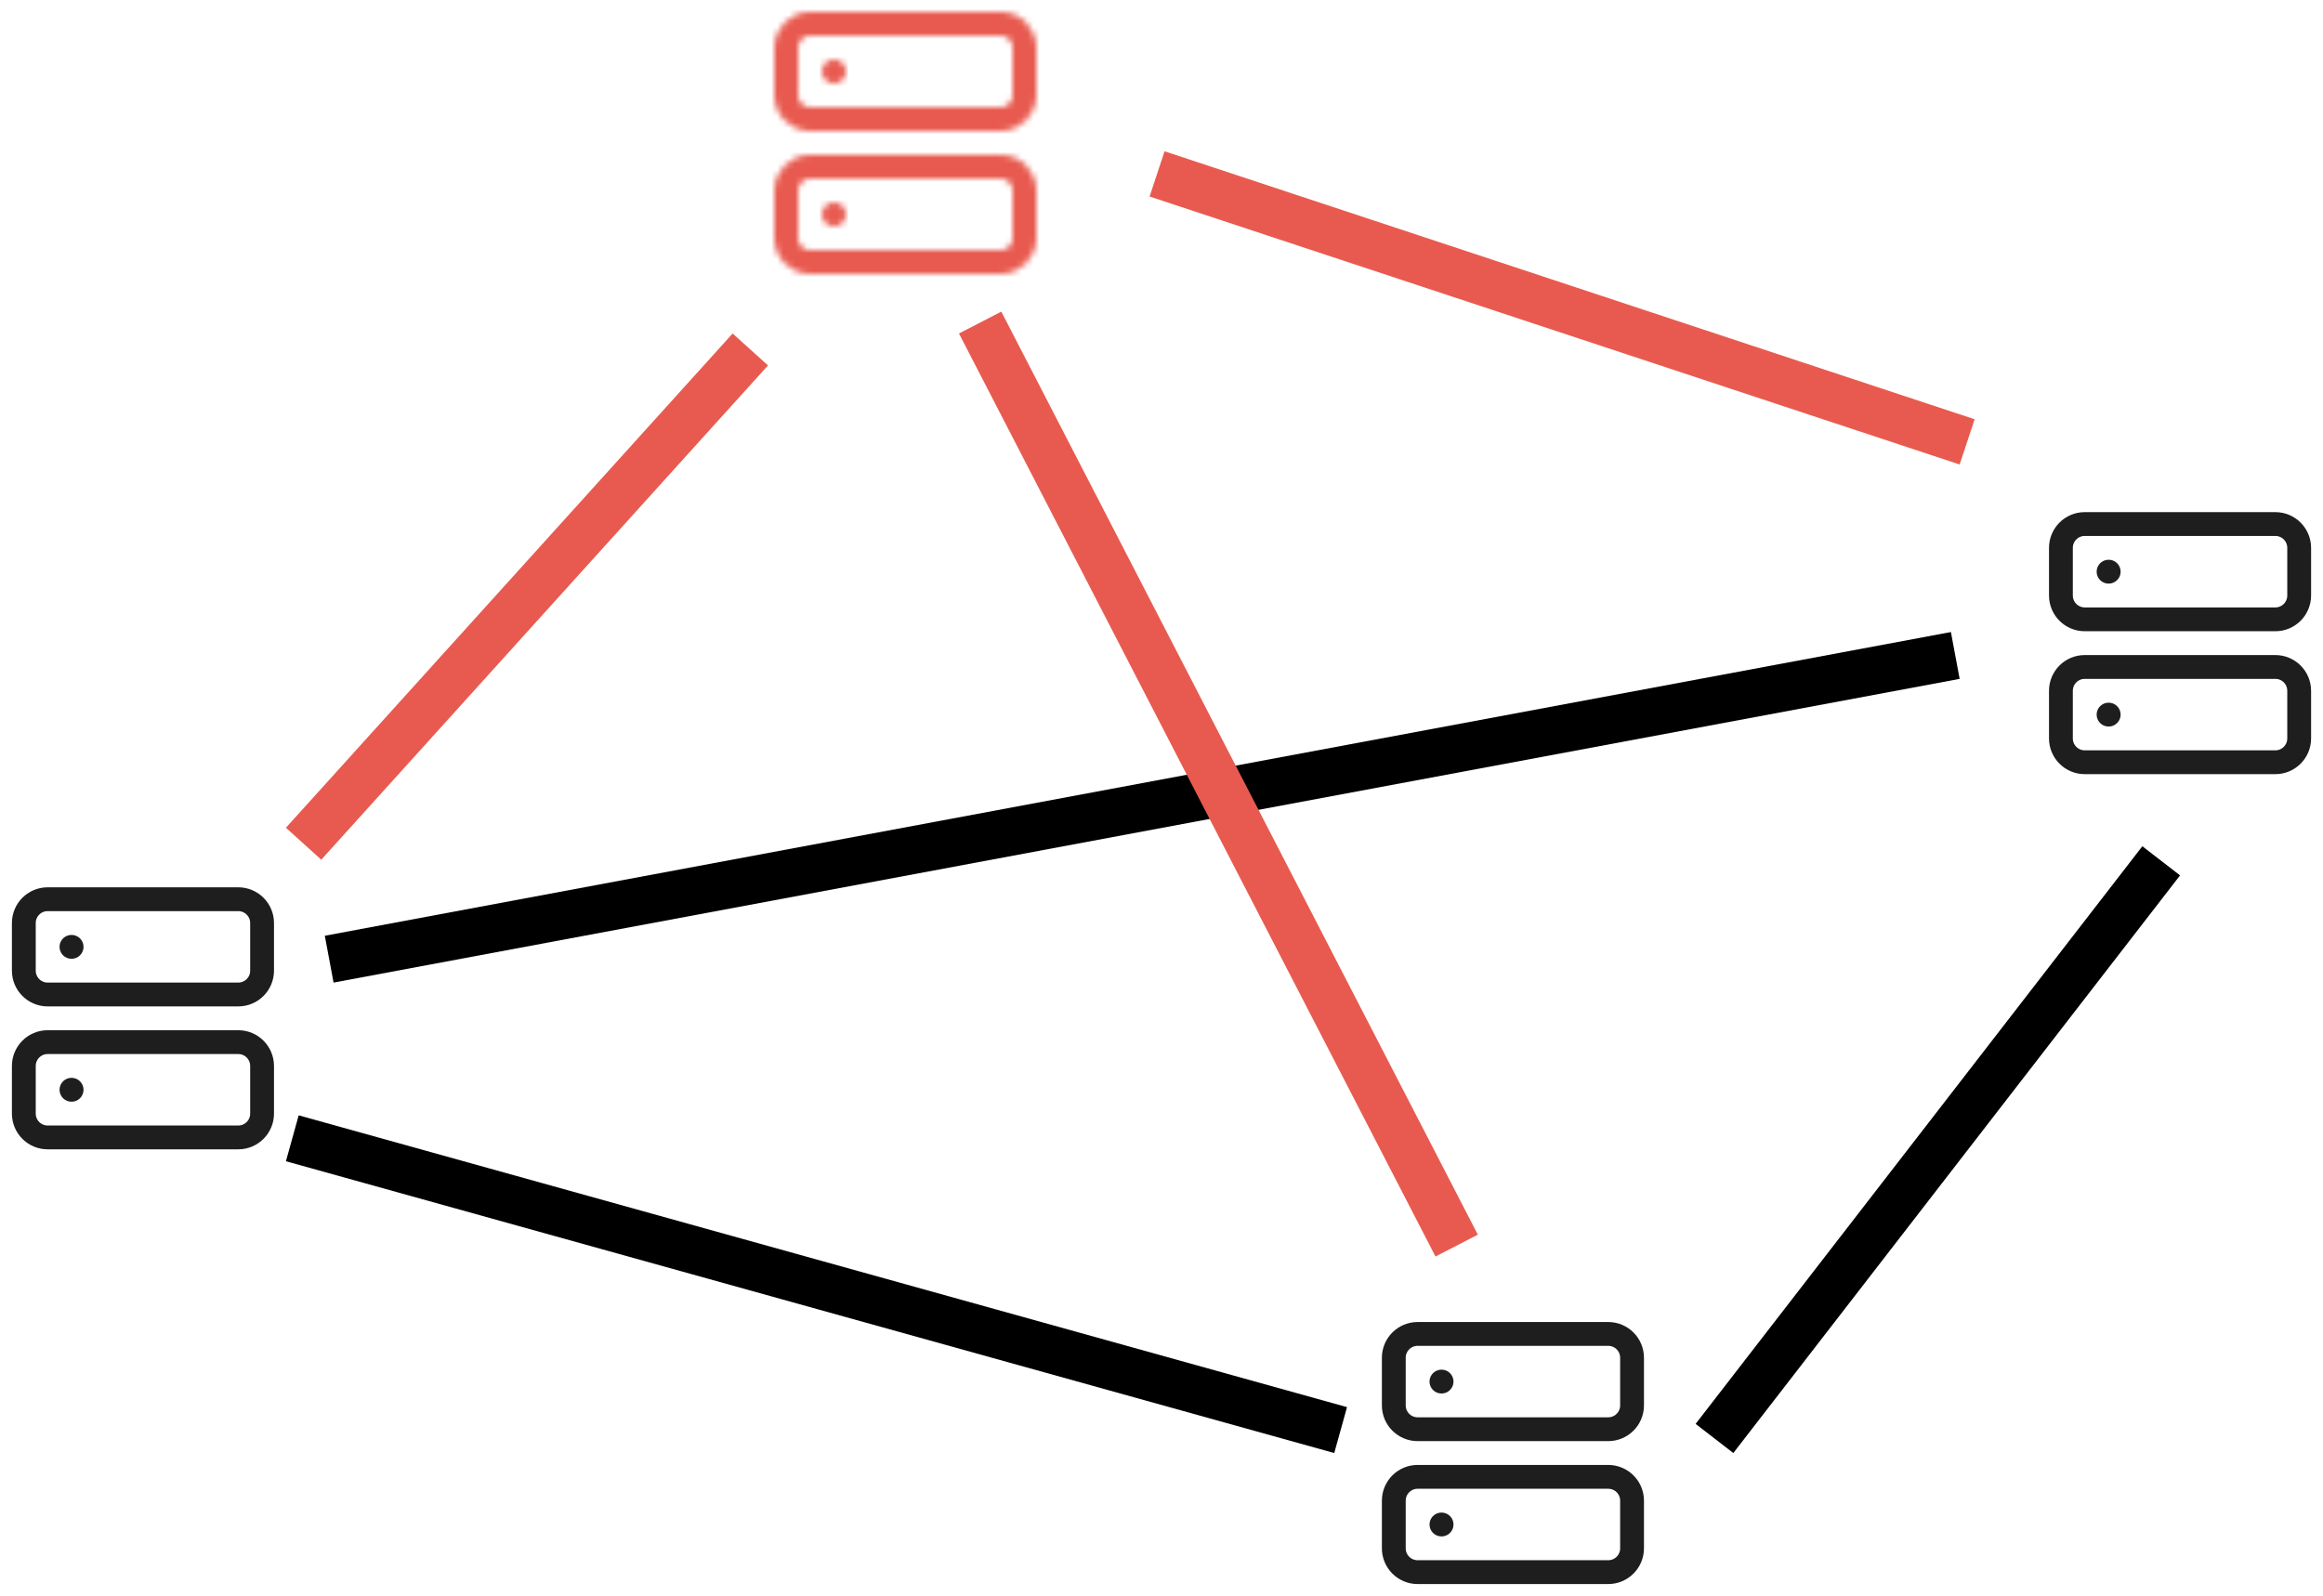 <svg width="390" height="268" viewBox="0 0 390 268" fill="none" xmlns="http://www.w3.org/2000/svg">
<path d="M12 159H12.02M12 183H12.02M8 151H40C42.209 151 44 152.791 44 155V163C44 165.209 42.209 167 40 167H8C5.791 167 4 165.209 4 163V155C4 152.791 5.791 151 8 151ZM8 175H40C42.209 175 44 176.791 44 179V187C44 189.209 42.209 191 40 191H8C5.791 191 4 189.209 4 187V179C4 176.791 5.791 175 8 175Z" stroke="#1E1E1E" stroke-width="4" stroke-linecap="round" stroke-linejoin="round"/>
<path d="M242 232H242.02M242 256H242.02M238 224H270C272.209 224 274 225.791 274 228V236C274 238.209 272.209 240 270 240H238C235.791 240 234 238.209 234 236V228C234 225.791 235.791 224 238 224ZM238 248H270C272.209 248 274 249.791 274 252V260C274 262.209 272.209 264 270 264H238C235.791 264 234 262.209 234 260V252C234 249.791 235.791 248 238 248Z" stroke="#1E1E1E" stroke-width="4" stroke-linecap="round" stroke-linejoin="round"/>
<path d="M354 96H354.02M354 120H354.02M350 88H382C384.209 88 386 89.791 386 92V100C386 102.209 384.209 104 382 104H350C347.791 104 346 102.209 346 100V92C346 89.791 347.791 88 350 88ZM350 112H382C384.209 112 386 113.791 386 116V124C386 126.209 384.209 128 382 128H350C347.791 128 346 126.209 346 124V116C346 113.791 347.791 112 350 112Z" stroke="#1E1E1E" stroke-width="4" stroke-linecap="round" stroke-linejoin="round"/>
<line x1="49.073" y1="191.147" x2="225.073" y2="240.147" stroke="black" stroke-width="8"/>
<line x1="287.836" y1="241.553" x2="362.836" y2="144.553" stroke="black" stroke-width="8"/>
<line x1="55.266" y1="161.068" x2="328.265" y2="110.068" stroke="black" stroke-width="8"/>
<line x1="125.968" y1="58.682" x2="50.968" y2="141.682" stroke="#E85A4F" stroke-width="8"/>
<line x1="164.554" y1="54.165" x2="244.554" y2="209.165" stroke="#E85A4F" stroke-width="8"/>
<line x1="194.257" y1="29.203" x2="330.257" y2="74.203" stroke="#E85A4F" stroke-width="8"/>
<mask id="mask0_15_34" style="mask-type:alpha" maskUnits="userSpaceOnUse" x="128" y="0" width="48" height="48">
<path d="M140 12H140.02M140 36H140.02M136 4H168C170.209 4 172 5.791 172 8V16C172 18.209 170.209 20 168 20H136C133.791 20 132 18.209 132 16V8C132 5.791 133.791 4 136 4ZM136 28H168C170.209 28 172 29.791 172 32V40C172 42.209 170.209 44 168 44H136C133.791 44 132 42.209 132 40V32C132 29.791 133.791 28 136 28Z" stroke="#1E1E1E" stroke-width="4" stroke-linecap="round" stroke-linejoin="round"/>
</mask>
<g mask="url(#mask0_15_34)">
<rect x="128" width="48" height="48" fill="#E85A4F"/>
</g>
</svg>